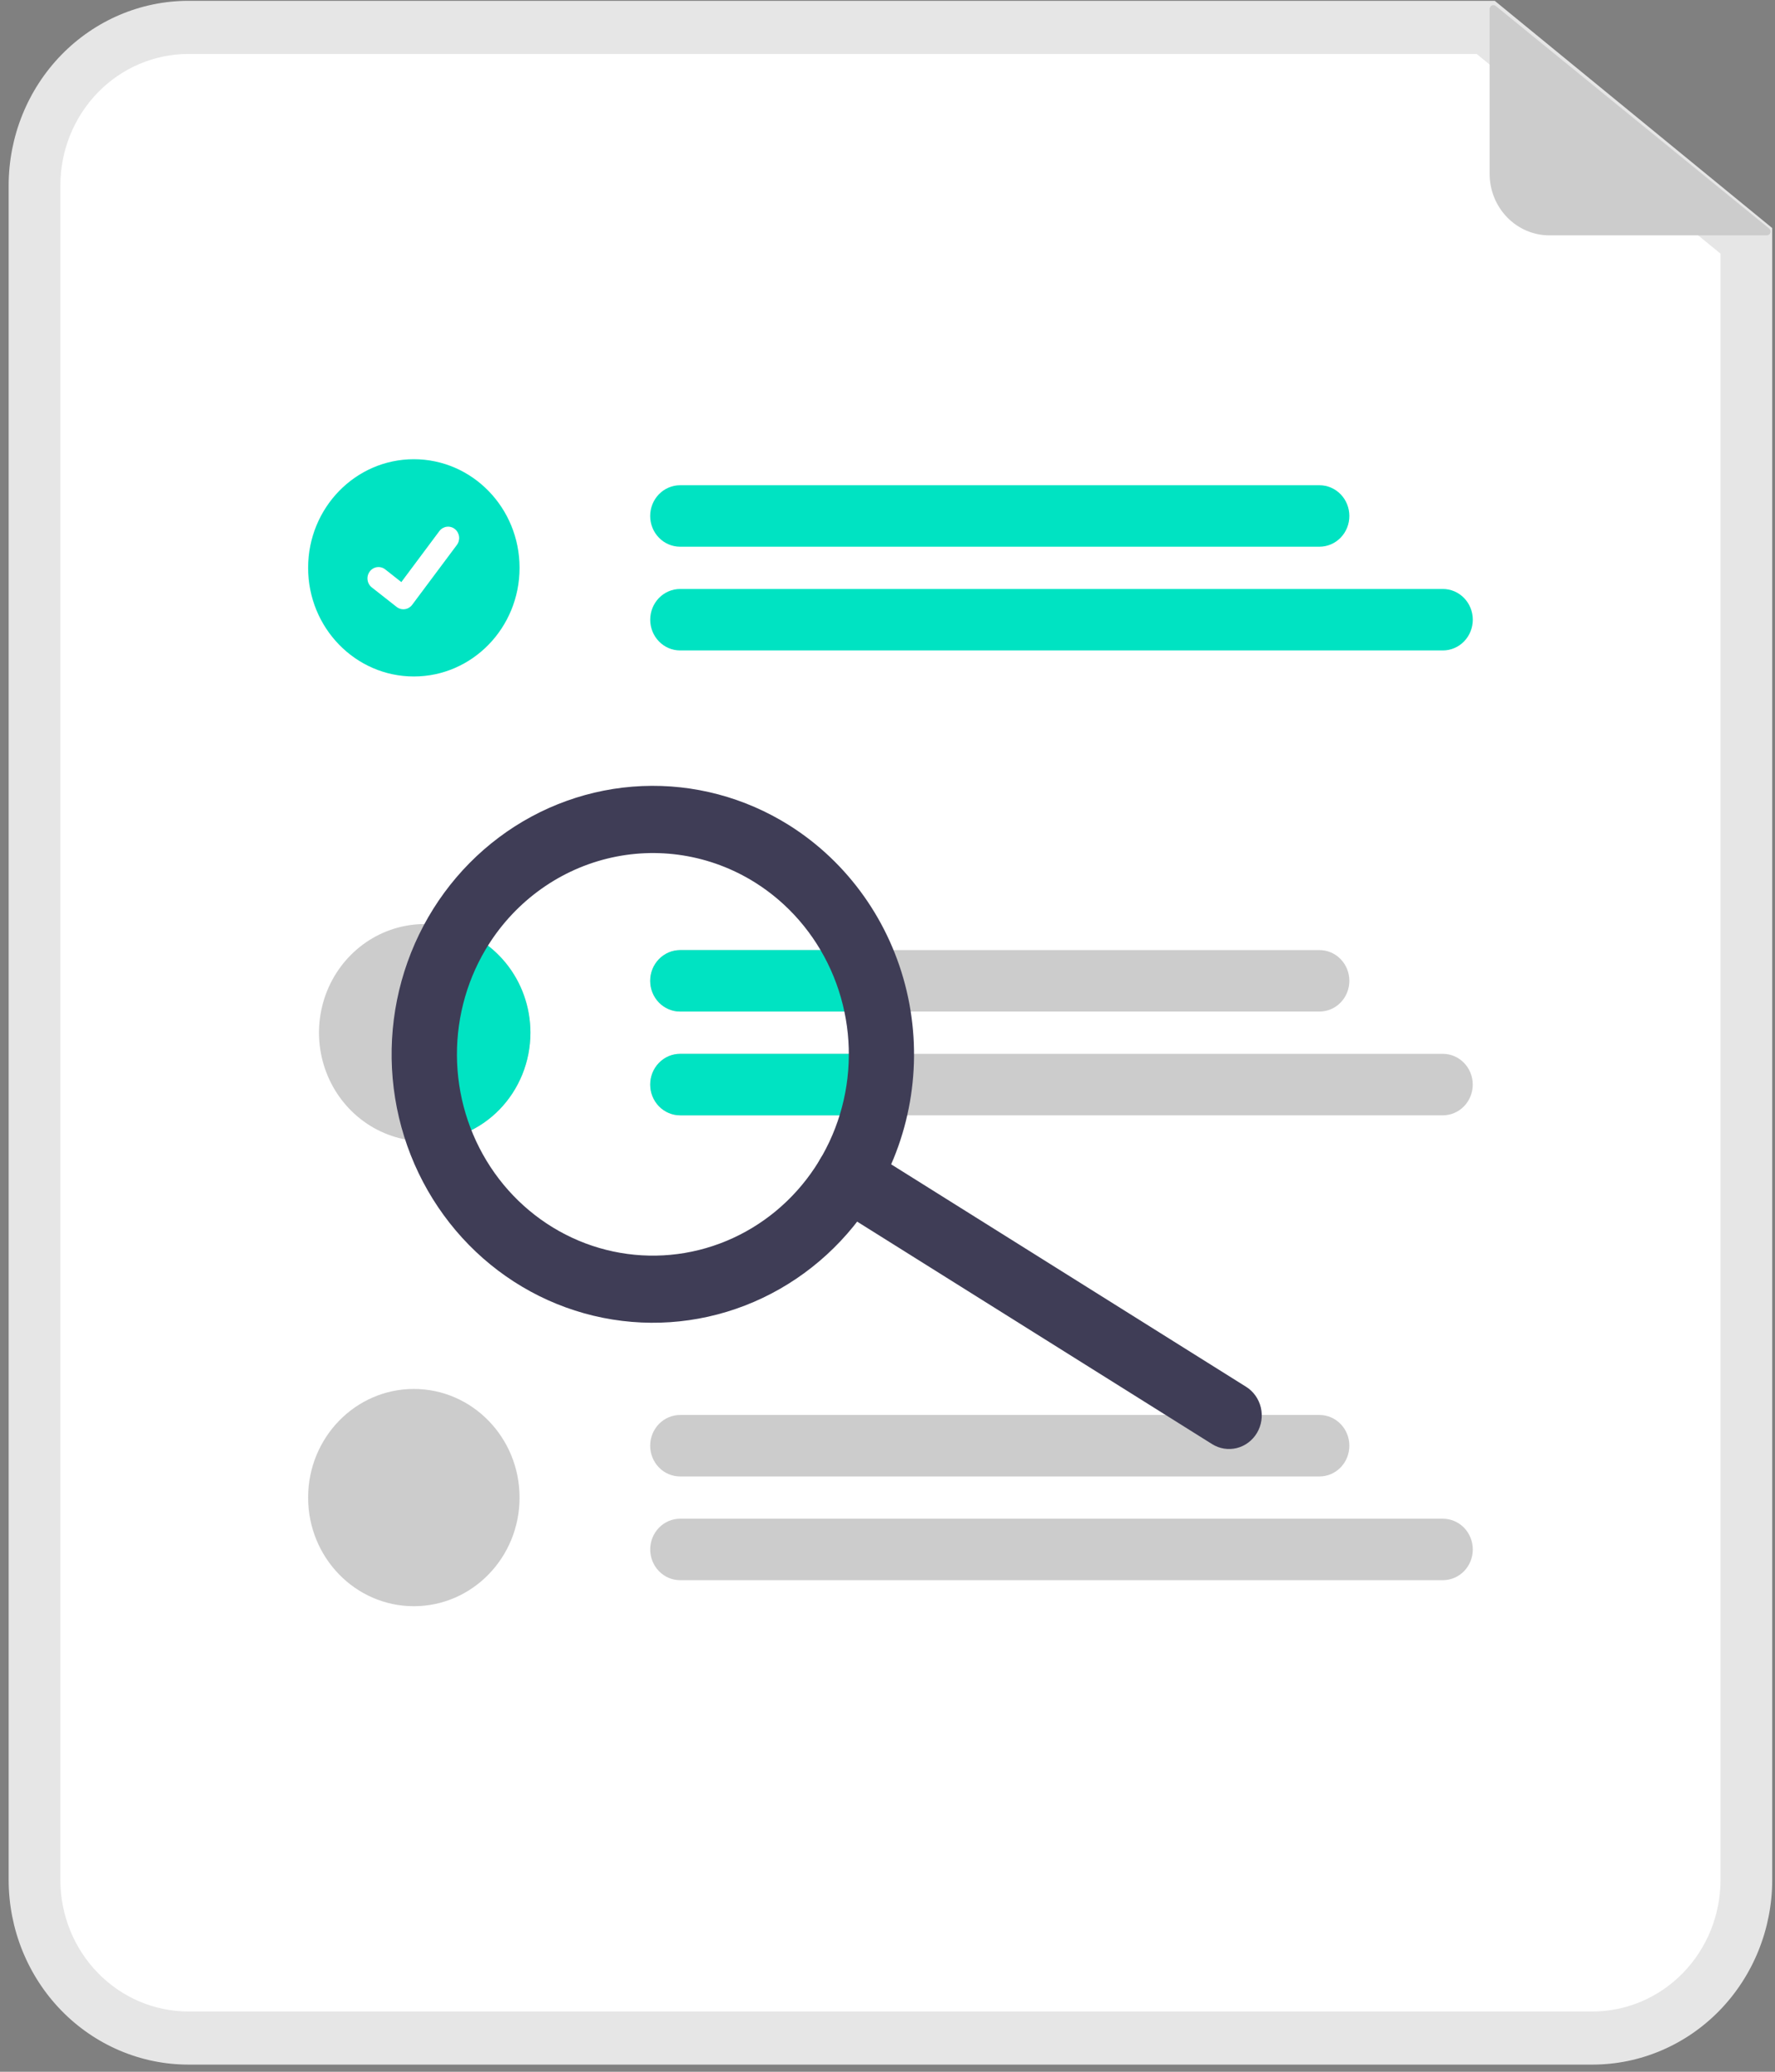 <svg width="72" height="84" viewBox="0 0 90 105" fill="none" xmlns="http://www.w3.org/2000/svg">
<rect x="0" y="0" width="90" height="105" fill="#808080" stroke="none"/>
<path d="M34.733 51.929L3.339 60.232C3.146 60.283 2.945 60.294 2.748 60.266C2.551 60.237 2.361 60.169 2.189 60.065C2.018 59.961 1.868 59.823 1.748 59.66C1.628 59.496 1.541 59.31 1.492 59.112C1.442 58.914 1.431 58.708 1.459 58.505C1.487 58.302 1.553 58.108 1.654 57.931C1.756 57.755 1.89 57.601 2.049 57.478C2.208 57.355 2.389 57.266 2.582 57.215L33.977 48.912C34.169 48.861 34.37 48.849 34.567 48.878C34.764 48.907 34.954 48.975 35.126 49.079C35.297 49.183 35.447 49.321 35.567 49.484C35.687 49.648 35.774 49.834 35.823 50.032C35.873 50.23 35.884 50.436 35.856 50.639C35.828 50.841 35.762 51.036 35.661 51.212C35.559 51.388 35.425 51.542 35.266 51.665C35.107 51.788 34.926 51.878 34.733 51.929Z" fill="#CCCCCC"/>
<path d="M42.068 55.417L4.615 65.323C4.226 65.426 3.812 65.366 3.466 65.156C3.119 64.946 2.868 64.603 2.768 64.203C2.668 63.803 2.726 63.378 2.931 63.023C3.135 62.667 3.469 62.409 3.859 62.306L41.312 52.4C41.701 52.298 42.114 52.358 42.46 52.568C42.806 52.778 43.057 53.121 43.157 53.521C43.257 53.921 43.199 54.345 42.995 54.701C42.791 55.056 42.457 55.314 42.068 55.417V55.417Z" fill="#CCCCCC"/>
<path d="M80.751 104.637H9.546C7.132 104.635 4.817 103.648 3.109 101.895C1.402 100.141 0.441 97.763 0.439 95.283V9.396C0.441 6.916 1.402 4.538 3.109 2.784C4.817 1.031 7.132 0.044 9.546 0.042H75.791L89.859 11.558V95.283C89.856 97.763 88.895 100.141 87.188 101.895C85.481 103.648 83.166 104.635 80.751 104.637V104.637Z" fill="#E6E6E6"/>
<path d="M9.546 2.735C7.827 2.736 6.178 3.439 4.962 4.688C3.746 5.937 3.062 7.63 3.061 9.396V95.283C3.062 97.049 3.746 98.743 4.962 99.991C6.178 101.24 7.827 101.943 9.546 101.945H80.751C82.471 101.943 84.119 101.24 85.335 99.991C86.551 98.743 87.235 97.049 87.237 95.283V12.855L74.874 2.735H9.546Z" fill="white"/>
<path d="M66.902 27.708H34.483C34.081 27.708 33.695 27.544 33.411 27.252C33.126 26.96 32.967 26.564 32.967 26.151C32.967 25.737 33.126 25.341 33.411 25.049C33.695 24.757 34.081 24.593 34.483 24.593H66.902C67.304 24.593 67.69 24.757 67.974 25.049C68.259 25.341 68.418 25.737 68.418 26.151C68.418 26.564 68.259 26.96 67.974 27.252C67.69 27.544 67.304 27.708 66.902 27.708V27.708Z" fill="#00e3c2"/>
<path d="M73.158 32.965H34.483C34.081 32.965 33.696 32.801 33.412 32.508C33.128 32.217 32.969 31.821 32.969 31.408C32.969 30.995 33.128 30.599 33.412 30.307C33.696 30.015 34.081 29.851 34.483 29.85H73.158C73.357 29.85 73.555 29.89 73.739 29.968C73.923 30.046 74.091 30.161 74.232 30.306C74.373 30.45 74.485 30.622 74.561 30.811C74.637 31 74.677 31.203 74.677 31.408C74.677 31.613 74.637 31.815 74.561 32.004C74.485 32.194 74.373 32.365 74.232 32.51C74.091 32.655 73.923 32.769 73.739 32.847C73.555 32.926 73.357 32.966 73.158 32.965V32.965Z" fill="#00e3c2"/>
<path d="M66.902 48.152H34.484C34.082 48.152 33.697 48.316 33.412 48.608C33.128 48.901 32.968 49.297 32.968 49.71C32.968 50.123 33.128 50.519 33.412 50.811C33.697 51.103 34.082 51.267 34.484 51.267H66.902C67.304 51.267 67.69 51.103 67.974 50.811C68.259 50.519 68.418 50.123 68.418 49.71C68.418 49.297 68.259 48.901 67.974 48.608C67.69 48.316 67.304 48.152 66.902 48.152V48.152Z" fill="#CCCCCC"/>
<path d="M73.159 53.41H34.484C34.082 53.41 33.697 53.575 33.412 53.867C33.128 54.159 32.968 54.555 32.968 54.968C32.968 55.381 33.128 55.777 33.412 56.069C33.697 56.361 34.082 56.526 34.484 56.526H73.159C73.561 56.526 73.947 56.361 74.231 56.069C74.515 55.777 74.675 55.381 74.675 54.968C74.675 54.555 74.515 54.159 74.231 53.867C73.947 53.575 73.561 53.41 73.159 53.41Z" fill="#CCCCCC"/>
<path d="M66.902 74.829H34.483C34.081 74.829 33.695 74.665 33.411 74.373C33.126 74.08 32.967 73.684 32.967 73.271C32.967 72.858 33.126 72.462 33.411 72.17C33.695 71.877 34.081 71.713 34.483 71.713H66.902C67.304 71.713 67.69 71.877 67.974 72.17C68.259 72.462 68.418 72.858 68.418 73.271C68.418 73.684 68.259 74.08 67.974 74.373C67.69 74.665 67.304 74.829 66.902 74.829V74.829Z" fill="#CCCCCC"/>
<path d="M73.158 80.086H34.483C34.081 80.086 33.696 79.921 33.412 79.629C33.128 79.337 32.969 78.941 32.969 78.528C32.969 78.116 33.128 77.72 33.412 77.428C33.696 77.136 34.081 76.971 34.483 76.971H73.158C73.357 76.97 73.555 77.01 73.739 77.089C73.923 77.167 74.091 77.281 74.232 77.426C74.373 77.571 74.485 77.743 74.561 77.932C74.637 78.121 74.677 78.324 74.677 78.528C74.677 78.733 74.637 78.936 74.561 79.125C74.485 79.314 74.373 79.486 74.232 79.631C74.091 79.775 73.923 79.89 73.739 79.968C73.555 80.046 73.357 80.086 73.158 80.086Z" fill="#CCCCCC"/>
<path d="M20.983 34.285C23.944 34.285 26.344 31.82 26.344 28.779C26.344 25.738 23.944 23.274 20.983 23.274C18.023 23.274 15.623 25.738 15.623 28.779C15.623 31.82 18.023 34.285 20.983 34.285Z" fill="#00e3c2"/>
<path d="M20.452 30.879C20.332 30.88 20.214 30.84 20.118 30.765L20.112 30.761L18.852 29.771C18.793 29.725 18.744 29.668 18.707 29.602C18.67 29.537 18.646 29.465 18.637 29.39C18.627 29.315 18.632 29.239 18.651 29.166C18.67 29.093 18.703 29.024 18.747 28.964C18.792 28.904 18.848 28.854 18.912 28.816C18.976 28.778 19.046 28.753 19.119 28.744C19.192 28.734 19.266 28.739 19.337 28.759C19.408 28.778 19.475 28.812 19.533 28.858L20.349 29.501L22.277 26.917C22.322 26.857 22.378 26.807 22.442 26.769C22.505 26.732 22.575 26.707 22.648 26.697C22.721 26.687 22.795 26.692 22.866 26.712C22.937 26.731 23.004 26.765 23.062 26.811L23.062 26.811L23.05 26.828L23.062 26.811C23.18 26.904 23.257 27.041 23.276 27.192C23.296 27.343 23.256 27.496 23.166 27.617L20.898 30.654C20.846 30.724 20.778 30.781 20.701 30.82C20.624 30.859 20.539 30.879 20.453 30.879L20.452 30.879Z" fill="white"/>
<path d="M26.895 52.339C26.895 53.062 26.757 53.778 26.487 54.446C26.218 55.114 25.823 55.721 25.326 56.233C24.828 56.744 24.237 57.15 23.587 57.427C22.936 57.704 22.239 57.846 21.535 57.846C21.489 57.847 21.443 57.846 21.397 57.841C20.343 57.813 19.32 57.467 18.457 56.845C17.594 56.223 16.928 55.354 16.544 54.346C16.159 53.337 16.073 52.235 16.295 51.176C16.517 50.118 17.039 49.15 17.794 48.394C18.549 47.639 19.504 47.128 20.54 46.928C21.576 46.727 22.647 46.844 23.619 47.265C24.59 47.686 25.419 48.392 26.002 49.295C26.584 50.197 26.895 51.256 26.895 52.339V52.339Z" fill="#CCCCCC"/>
<path d="M20.983 81.405C23.944 81.405 26.344 78.941 26.344 75.9C26.344 72.859 23.944 70.394 20.983 70.394C18.023 70.394 15.623 72.859 15.623 75.9C15.623 78.941 18.023 81.405 20.983 81.405Z" fill="#CCCCCC"/>
<path d="M89.585 11.929H78.565C77.76 11.929 76.989 11.601 76.42 11.016C75.851 10.432 75.531 9.64 75.531 8.813V0.454C75.531 0.417 75.541 0.381 75.561 0.35C75.579 0.319 75.606 0.295 75.638 0.279C75.671 0.263 75.706 0.256 75.742 0.26C75.777 0.264 75.811 0.279 75.839 0.301L89.702 11.581C89.733 11.607 89.756 11.641 89.767 11.68C89.778 11.719 89.777 11.76 89.764 11.798C89.751 11.836 89.727 11.869 89.695 11.893C89.662 11.916 89.624 11.929 89.585 11.929Z" fill="#CCCCCC"/>
<path d="M26.895 52.339C26.895 53.062 26.757 53.778 26.487 54.446C26.218 55.114 25.823 55.721 25.326 56.233C24.828 56.744 24.237 57.15 23.587 57.427C22.936 57.704 22.239 57.846 21.535 57.846C21.489 57.847 21.443 57.846 21.397 57.841C20.705 56.067 20.438 54.148 20.619 52.245C20.8 50.343 21.424 48.513 22.438 46.911C23.684 47.13 24.816 47.795 25.631 48.789C26.447 49.782 26.895 51.039 26.895 52.339V52.339Z" fill="#00e3c2"/>
<path d="M32.967 49.711C32.967 49.298 33.127 48.902 33.412 48.61C33.696 48.318 34.082 48.153 34.484 48.152H42.563C43.034 49.138 43.37 50.186 43.559 51.267H34.484C34.082 51.267 33.697 51.103 33.412 50.812C33.128 50.52 32.967 50.124 32.967 49.711V49.711Z" fill="#00e3c2"/>
<path d="M43.747 53.41C43.747 54.462 43.612 55.51 43.344 56.526H34.484C34.082 56.526 33.697 56.361 33.412 56.069C33.128 55.777 32.968 55.381 32.968 54.968C32.968 54.555 33.128 54.159 33.412 53.867C33.697 53.575 34.082 53.41 34.484 53.41H43.747Z" fill="#00e3c2"/>
<path d="M63.734 72.622C63.505 73.007 63.137 73.283 62.71 73.39C62.283 73.496 61.833 73.424 61.458 73.189L42.138 61.085C41.952 60.969 41.79 60.816 41.662 60.636C41.534 60.455 41.442 60.251 41.391 60.033C41.339 59.816 41.33 59.591 41.364 59.37C41.397 59.15 41.473 58.938 41.586 58.747C41.7 58.557 41.848 58.391 42.024 58.259C42.2 58.127 42.399 58.033 42.61 57.98C42.821 57.928 43.041 57.918 43.256 57.953C43.47 57.987 43.677 58.065 43.862 58.181L63.183 70.285C63.558 70.52 63.826 70.898 63.93 71.336C64.033 71.775 63.963 72.237 63.734 72.622V72.622Z" fill="#3F3D56"/>
<path d="M44.414 60.519C43.049 62.816 41.052 64.646 38.675 65.778C36.298 66.91 33.647 67.292 31.059 66.876C28.47 66.461 26.059 65.266 24.132 63.444C22.204 61.621 20.846 59.252 20.229 56.637C19.612 54.022 19.764 51.277 20.666 48.751C21.568 46.224 23.179 44.029 25.295 42.443C27.412 40.856 29.939 39.95 32.557 39.839C35.175 39.728 37.766 40.417 40.002 41.818C42.999 43.7 45.146 46.726 45.973 50.231C46.8 53.737 46.239 57.437 44.414 60.519ZM24.622 48.12C23.599 49.843 23.096 51.839 23.177 53.855C23.258 55.872 23.92 57.818 25.078 59.449C26.236 61.079 27.84 62.32 29.684 63.015C31.529 63.709 33.534 63.826 35.443 63.351C37.353 62.876 39.083 61.83 40.414 60.345C41.745 58.86 42.617 57.003 42.92 55.009C43.224 53.015 42.945 50.973 42.118 49.142C41.292 47.311 39.956 45.773 38.278 44.722C36.028 43.316 33.326 42.884 30.766 43.521C28.206 44.158 25.996 45.812 24.622 48.12V48.12Z" fill="#3F3D56"/>
</svg>
